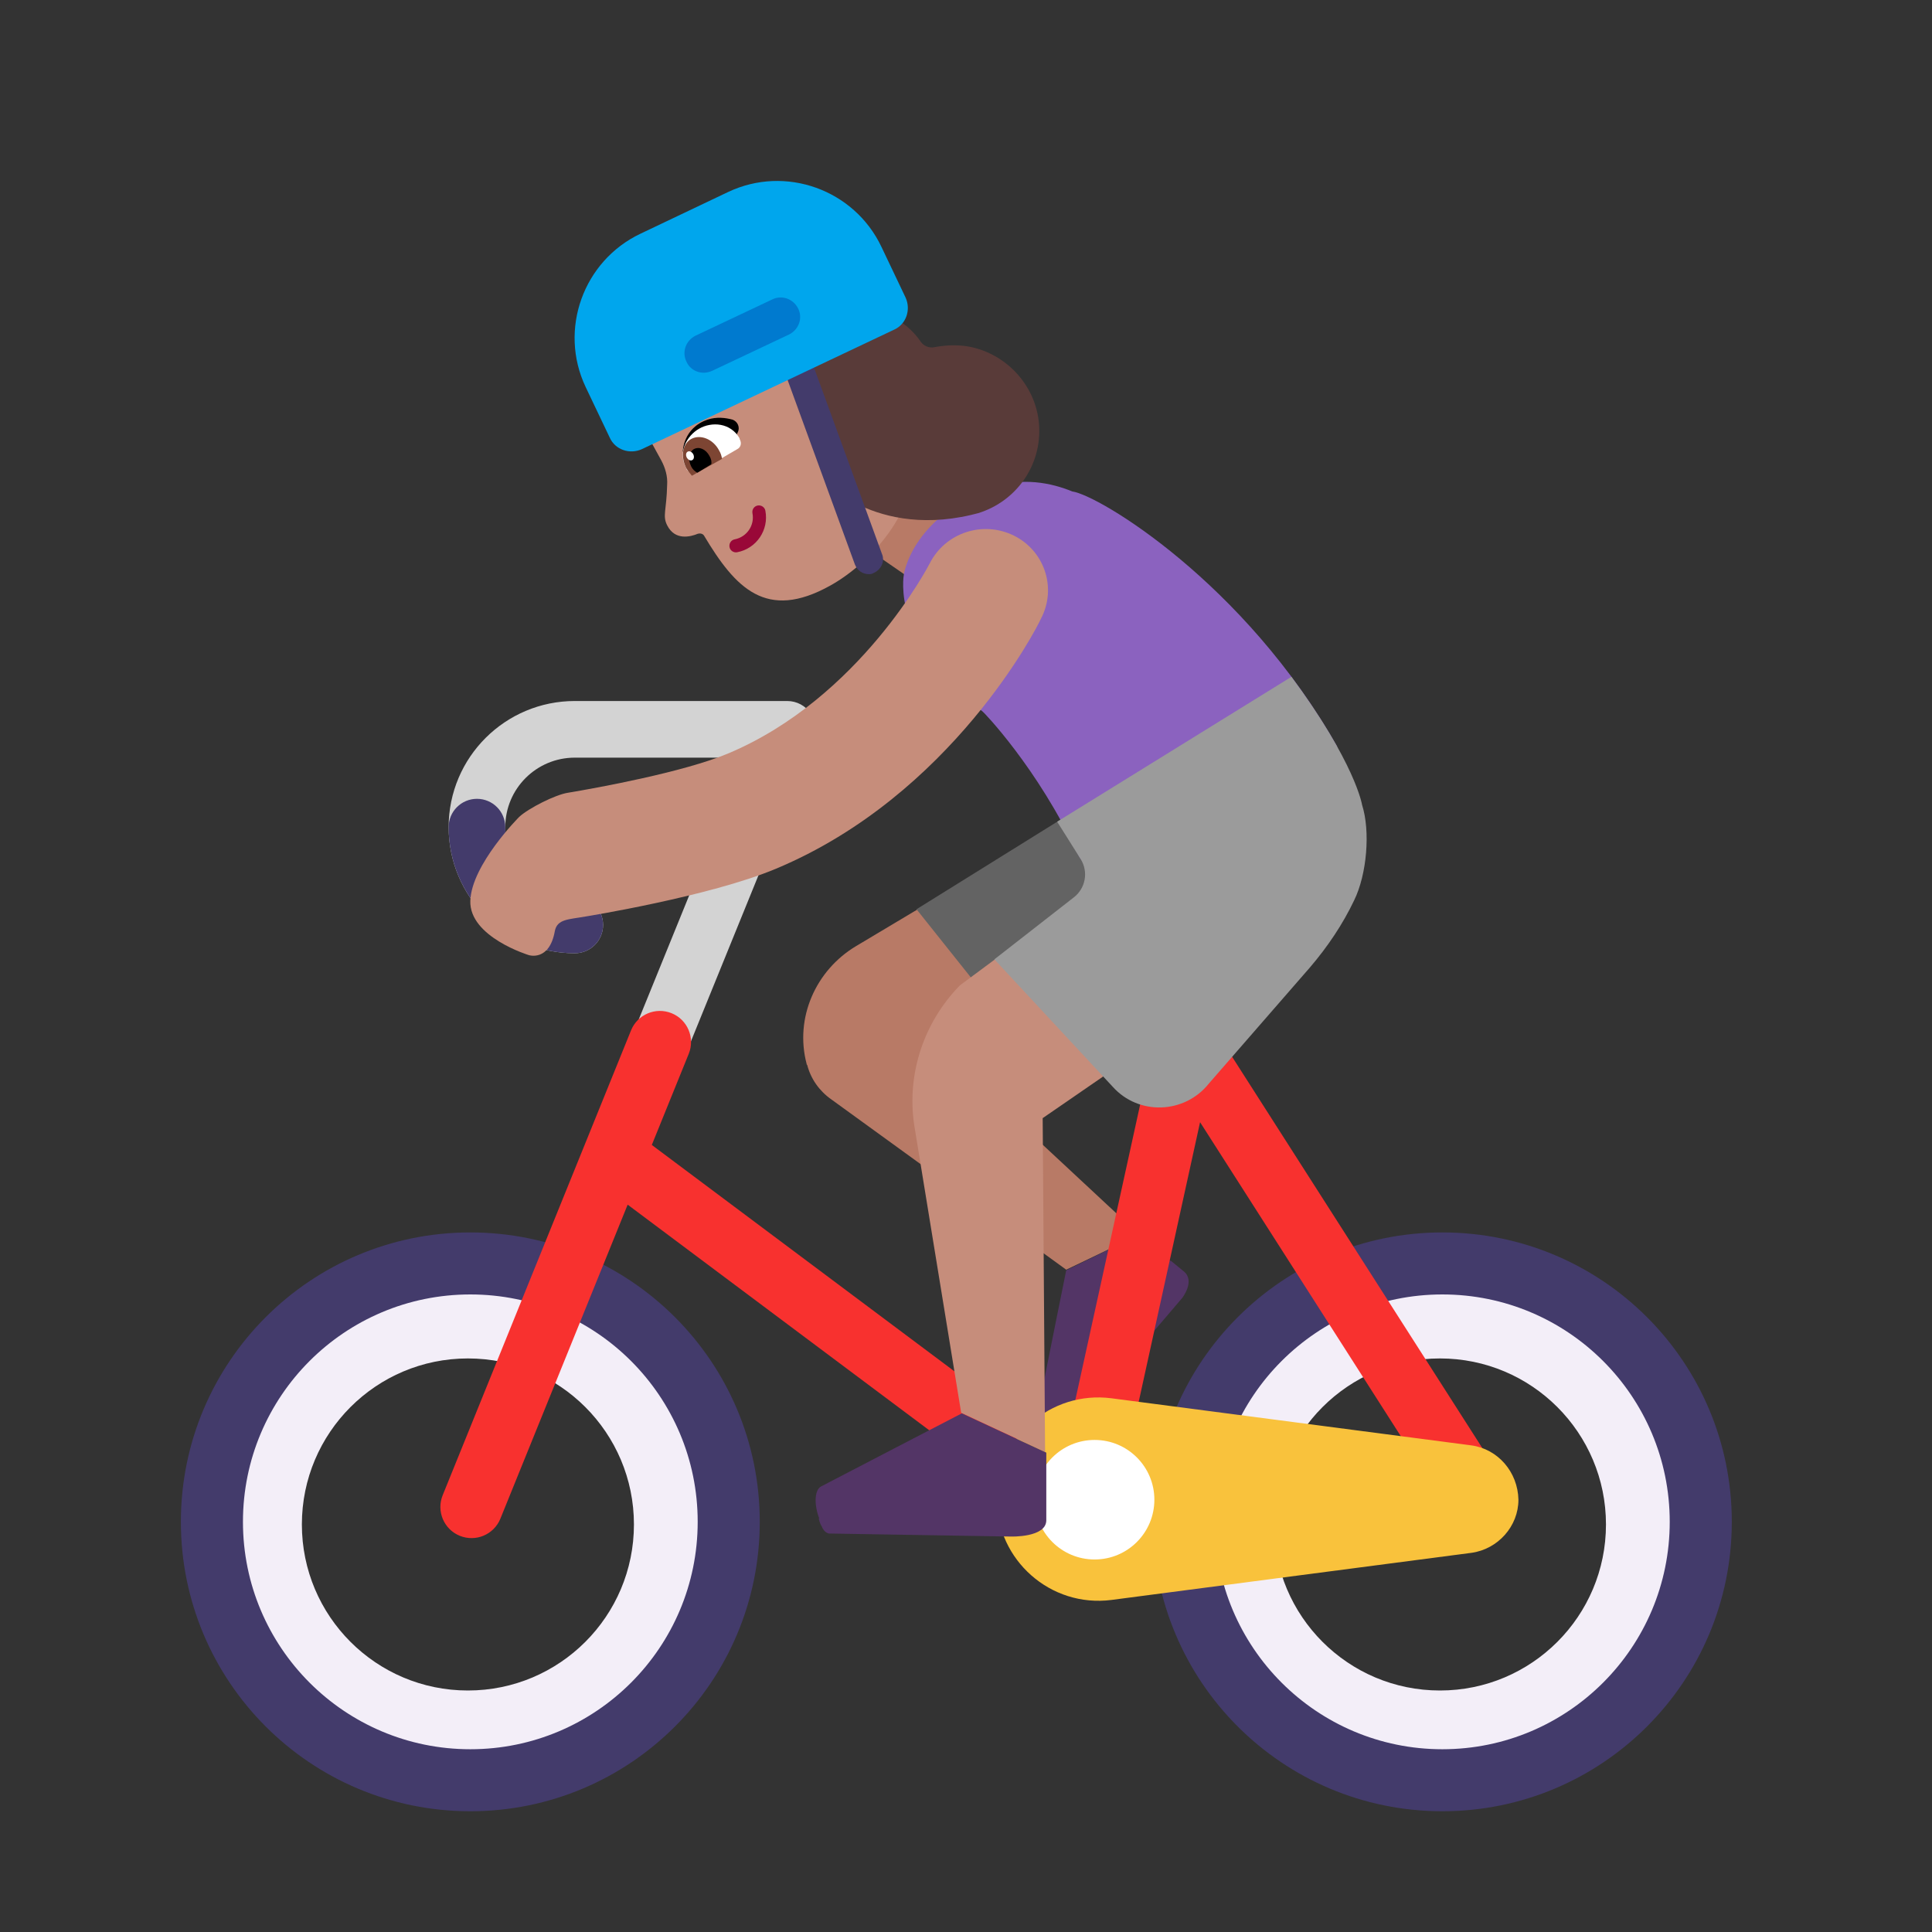 <svg viewBox="0 0 32 32" fill="none" xmlns="http://www.w3.org/2000/svg">
<rect x="0" y="0" width="32" height="32" fill="#333333" stroke="none"/>
<path d="M12 25.25C12 27.597 10.097 29.5 7.75 29.5C5.403 29.5 3.5 27.597 3.5 25.25C3.5 22.903 5.403 21 7.75 21C10.097 21 12 22.903 12 25.25ZM10.5 25.25C10.5 23.731 9.269 22.5 7.75 22.5C6.231 22.5 5 23.731 5 25.25C5 26.769 6.231 28 7.75 28C9.269 28 10.5 26.769 10.5 25.25Z" fill="#F3EEF8"/>
<path d="M28.1 25.25C28.1 27.597 26.197 29.5 23.85 29.5C21.503 29.5 19.6 27.597 19.6 25.25C19.6 22.903 21.503 21 23.85 21C26.197 21 28.1 22.903 28.1 25.25ZM26.6 25.25C26.6 23.731 25.369 22.5 23.85 22.5C22.331 22.5 21.1 23.731 21.1 25.25C21.1 26.769 22.331 28 23.85 28C25.369 28 26.6 26.769 26.6 25.25Z" fill="#F3EEF8"/>
<path d="M15 7L16.7 8.15L15.54 9.9L13.83 8.72L15 7Z" fill="#B87A66"/>
<path d="M12.29 4.48L11.36 4.99C10.58 5.43 10.29 6.43 10.73 7.22L10.95 7.62C11.02 7.75 11.06 7.89 11.05 8.03C11.04 8.46 10.97 8.54 11.05 8.7C11.18 8.96 11.44 8.89 11.56 8.84C11.6 8.83 11.64 8.84 11.66 8.87C12.18 9.74 12.69 10.29 13.75 9.7C14.4 9.34 15.24 8.45 15.1 7.53L14.8 6.35L14.52 5.1C14.08 4.32 13.08 4.04 12.29 4.48Z" fill="#C68D7B"/>
<path d="M12.549 8.373C12.608 8.362 12.666 8.4 12.677 8.459C12.738 8.779 12.529 9.086 12.21 9.147C12.151 9.158 12.094 9.12 12.083 9.061C12.072 9.001 12.11 8.944 12.169 8.933C12.37 8.894 12.502 8.701 12.463 8.501C12.452 8.441 12.49 8.384 12.549 8.373Z" fill="#990838"/>
<path d="M15.52 14.87L14.18 15.67C13.51 16.07 13.16 16.86 13.36 17.62C13.36 17.63 13.36 17.63 13.37 17.64C13.43 17.87 13.57 18.07 13.77 18.21L17.66 21.03L18.87 20.45L15.67 17.47L17 16.7L15.52 14.87Z" fill="#B87A66"/>
<path d="M18.46 13.02L15.18 15.06L16.32 16.49C16.44 16.76 16.94 16.96 17.37 16.78L20.57 14.93L18.46 13.02Z" fill="#636363"/>
<path d="M17.21 23.29C17.39 22.37 17.66 21.04 17.66 21.04L18.85 20.46L19.383 20.888C19.388 20.883 19.39 20.88 19.39 20.88L19.61 21.06C19.8 21.22 19.58 21.5 19.58 21.5L17.78 23.61C17.78 23.61 17.71 23.69 17.61 23.65C17.592 23.638 17.559 23.615 17.536 23.599C17.369 23.544 17.185 23.409 17.21 23.29Z" fill="#533566"/>
<path d="M7.431 13.7C7.431 12.539 8.373 11.611 9.52 11.611H13.04C13.196 11.611 13.342 11.689 13.429 11.818C13.516 11.948 13.533 12.112 13.474 12.257L11.054 18.207C10.957 18.447 10.683 18.562 10.443 18.465C10.203 18.367 10.088 18.093 10.186 17.853L12.343 12.549H9.52C8.887 12.549 8.369 13.061 8.369 13.7C8.369 14.333 8.881 14.851 9.52 14.851C9.779 14.851 9.989 15.061 9.989 15.32C9.989 15.579 9.779 15.789 9.52 15.789C8.359 15.789 7.431 14.847 7.431 13.7Z" fill="#D3D3D3"/>
<path d="M7.9 13.231C8.159 13.231 8.369 13.441 8.369 13.7C8.369 14.333 8.881 14.851 9.52 14.851C9.779 14.851 9.989 15.061 9.989 15.32C9.989 15.579 9.779 15.789 9.52 15.789C8.359 15.789 7.431 14.847 7.431 13.7C7.431 13.441 7.641 13.231 7.9 13.231Z" fill="#433B6B"/>
<path d="M7.79 20.413C5.143 20.413 2.996 22.559 2.996 25.206C2.996 27.854 5.143 30 7.79 30C10.438 30 12.584 27.854 12.584 25.206C12.584 22.559 10.438 20.413 7.79 20.413ZM4.024 25.206C4.024 23.126 5.71 21.44 7.79 21.44C9.87 21.44 11.556 23.126 11.556 25.206C11.556 27.286 9.87 28.973 7.79 28.973C5.71 28.973 4.024 27.286 4.024 25.206Z" fill="#433B6B"/>
<path d="M23.89 20.413C21.243 20.413 19.096 22.559 19.096 25.206C19.096 27.854 21.243 30 23.89 30C26.538 30 28.684 27.854 28.684 25.206C28.684 22.559 26.538 20.413 23.89 20.413ZM20.124 25.206C20.124 23.126 21.81 21.44 23.89 21.44C25.97 21.44 27.656 23.126 27.656 25.206C27.656 27.286 25.97 28.973 23.89 28.973C21.81 28.973 20.124 27.286 20.124 25.206Z" fill="#433B6B"/>
<path d="M20.074 16.982C19.962 16.806 19.755 16.715 19.549 16.752C19.344 16.789 19.181 16.946 19.136 17.149L17.618 24.067L10.796 18.964L11.408 17.454C11.515 17.19 11.388 16.889 11.124 16.782C10.86 16.675 10.559 16.802 10.452 17.066L7.332 24.766C7.225 25.03 7.352 25.331 7.616 25.438C7.88 25.545 8.181 25.418 8.288 25.154L10.396 19.953L17.641 25.373C17.781 25.478 17.965 25.505 18.13 25.443C18.294 25.382 18.416 25.242 18.454 25.07L19.877 18.587L24.065 25.138C24.219 25.378 24.538 25.448 24.778 25.294C25.018 25.141 25.088 24.822 24.934 24.582L20.074 16.982Z" fill="#F8312F"/>
<path d="M24.37 23.94L18.41 23.16C17.4 23.03 16.51 23.81 16.51 24.83C16.51 25.84 17.4 26.63 18.41 26.5L24.37 25.72C24.81 25.66 25.15 25.28 25.15 24.84C25.14 24.38 24.81 24 24.37 23.94Z" fill="#F9C23C"/>
<path d="M18.13 25.83C18.677 25.83 19.12 25.387 19.12 24.84C19.12 24.293 18.677 23.85 18.13 23.85C17.583 23.85 17.14 24.293 17.14 24.84C17.14 25.387 17.583 25.83 18.13 25.83Z" fill="white"/>
<path d="M17.76 8.14C17.42 8 16.92 7.89 16.4 8.09C15.09 8.59 14.97 9.52 14.97 9.52C14.97 9.52 14.75 10.69 16.27 11.78C16.28 11.78 17.19 12.72 17.85 14.14C17.98 14.42 18.32 14.53 18.59 14.38L22.15 12.37C20.61 9.65 18.2 8.2 17.76 8.14Z" fill="#8B62BF"/>
<path d="M21.98 12.1L22.22 12.88C22.65 14.11 22.32 15.17 21.22 15.8L17.27 18.52L17.31 24.05L15.92 23.4L15.14 18.62C15.02 17.78 15.3 16.94 15.89 16.33L15.9 16.32L18.96 14.05L21.98 12.1Z" fill="#C68D7B"/>
<path d="M13.6 24.62C14.54 24.13 15.93 23.41 15.93 23.41L17.33 24.06V24.86C17.33 24.86 17.33 24.86 17.33 24.86V25.18C17.33 25.47 16.74 25.45 16.74 25.45L13.73 25.4C13.73 25.4 13.65 25.39 13.61 25.28C13.58 25.24 13.56 25.15 13.56 25.15L13.57 25.15C13.492 24.959 13.477 24.685 13.6 24.62Z" fill="#533566"/>
<path d="M22.56 13.33C22.56 13.33 22.45 12.64 21.39 11.21L17.51 13.61L17.9 14.23C18.03 14.44 17.98 14.71 17.79 14.86L16.47 15.89L18.43 18C18.86 18.48 19.62 18.45 20.02 17.95L21.7 16.02C21.99 15.68 22.24 15.31 22.43 14.91C22.64 14.48 22.7 13.77 22.56 13.33Z" fill="#9B9B9B"/>
<path d="M11.31 7.48C11.31 7.48 11.31 7.09 11.72 6.95C11.87 6.9 12.02 6.92 12.13 6.95C12.22 6.98 12.26 7.08 12.22 7.16L12.06 7.48H11.31Z" fill="black"/>
<path d="M11.54 7.83C11.49 7.86 11.41 7.83 11.37 7.77C11.37 7.77 11.37 7.77 11.37 7.76C11.22 7.5 11.37 7.22 11.58 7.1C11.79 6.98 12.1 7 12.25 7.26C12.25 7.26 12.25 7.26 12.25 7.27C12.29 7.34 12.27 7.41 12.21 7.44L11.54 7.83Z" fill="white"/>
<path d="M11.46 7.88C11.43 7.84 11.4 7.81 11.37 7.76C11.27 7.57 11.3 7.35 11.45 7.27C11.6 7.19 11.81 7.27 11.91 7.46C11.94 7.51 11.95 7.55 11.96 7.6L11.46 7.88Z" fill="#7D4533"/>
<path d="M11.55 7.83C11.51 7.81 11.47 7.77 11.45 7.73C11.39 7.61 11.41 7.49 11.49 7.44C11.58 7.39 11.69 7.44 11.75 7.55C11.78 7.6 11.79 7.65 11.78 7.69L11.55 7.83Z" fill="black"/>
<path d="M11.467 7.62C11.496 7.604 11.502 7.56 11.481 7.521C11.459 7.483 11.419 7.464 11.39 7.481C11.361 7.497 11.355 7.541 11.376 7.58C11.398 7.618 11.438 7.637 11.467 7.62Z" fill="white"/>
<path d="M17.21 7.03C17.16 6.37 16.64 5.82 15.98 5.73C15.8 5.71 15.64 5.72 15.48 5.75C15.39 5.77 15.3 5.73 15.25 5.66C15.04 5.35 14.69 5.14 14.28 5.14C13.86 5.14 13.5 5.36 13.29 5.69C13.36 6.01 13.51 6.32 13.6 6.64C13.67 6.88 13.72 7.13 13.79 7.37C13.81 7.38 13.82 7.38 13.84 7.39C13.97 7.7 14.09 8.02 14.18 8.34C14.57 8.54 15.22 8.73 16.08 8.53C16.12 8.52 16.16 8.51 16.2 8.5C16.82 8.31 17.26 7.72 17.21 7.03Z" fill="#593B39"/>
<path d="M14.39 9.51C14.29 9.51 14.2 9.45 14.16 9.35L13 6.17C12.95 6.05 13.02 5.91 13.14 5.86C13.27 5.81 13.4 5.88 13.45 6L14.61 9.18C14.66 9.3 14.59 9.44 14.47 9.49C14.44 9.51 14.41 9.51 14.39 9.51Z" fill="#433B6B"/>
<path d="M12.06 3.18L10.61 3.87C9.66 4.32 9.25 5.46 9.7 6.41L10.1 7.25C10.19 7.45 10.43 7.53 10.63 7.44L14.81 5.46C15.01 5.37 15.09 5.13 15 4.93L14.6 4.09C14.15 3.14 13.01 2.73 12.06 3.18Z" fill="#00A6ED"/>
<path d="M12.79 4.96L11.52 5.56C11.36 5.64 11.29 5.83 11.37 5.99C11.44 6.15 11.63 6.22 11.8 6.14L13.07 5.54C13.23 5.46 13.3 5.27 13.22 5.11C13.14 4.95 12.95 4.88 12.79 4.96Z" fill="#007ACF"/>
<path d="M16.79 8.87C16.28 8.62 15.66 8.82 15.4 9.33C15.39 9.35 14.25 11.56 12.06 12.48C11.32 12.79 9.89 13.05 9.41 13.13C9.2 13.16 8.75 13.39 8.6 13.53C8.6 13.53 7.81 14.32 7.79 14.92C7.77 15.52 8.76 15.82 8.76 15.82C8.76 15.82 9.1 15.93 9.19 15.42C9.23 15.22 9.42 15.23 9.7 15.18C9.7 15.18 11.75 14.85 12.85 14.39C15.77 13.17 17.19 10.37 17.24 10.25C17.51 9.74 17.3 9.12 16.79 8.87Z" fill="#C68D7B"/>
</svg>
